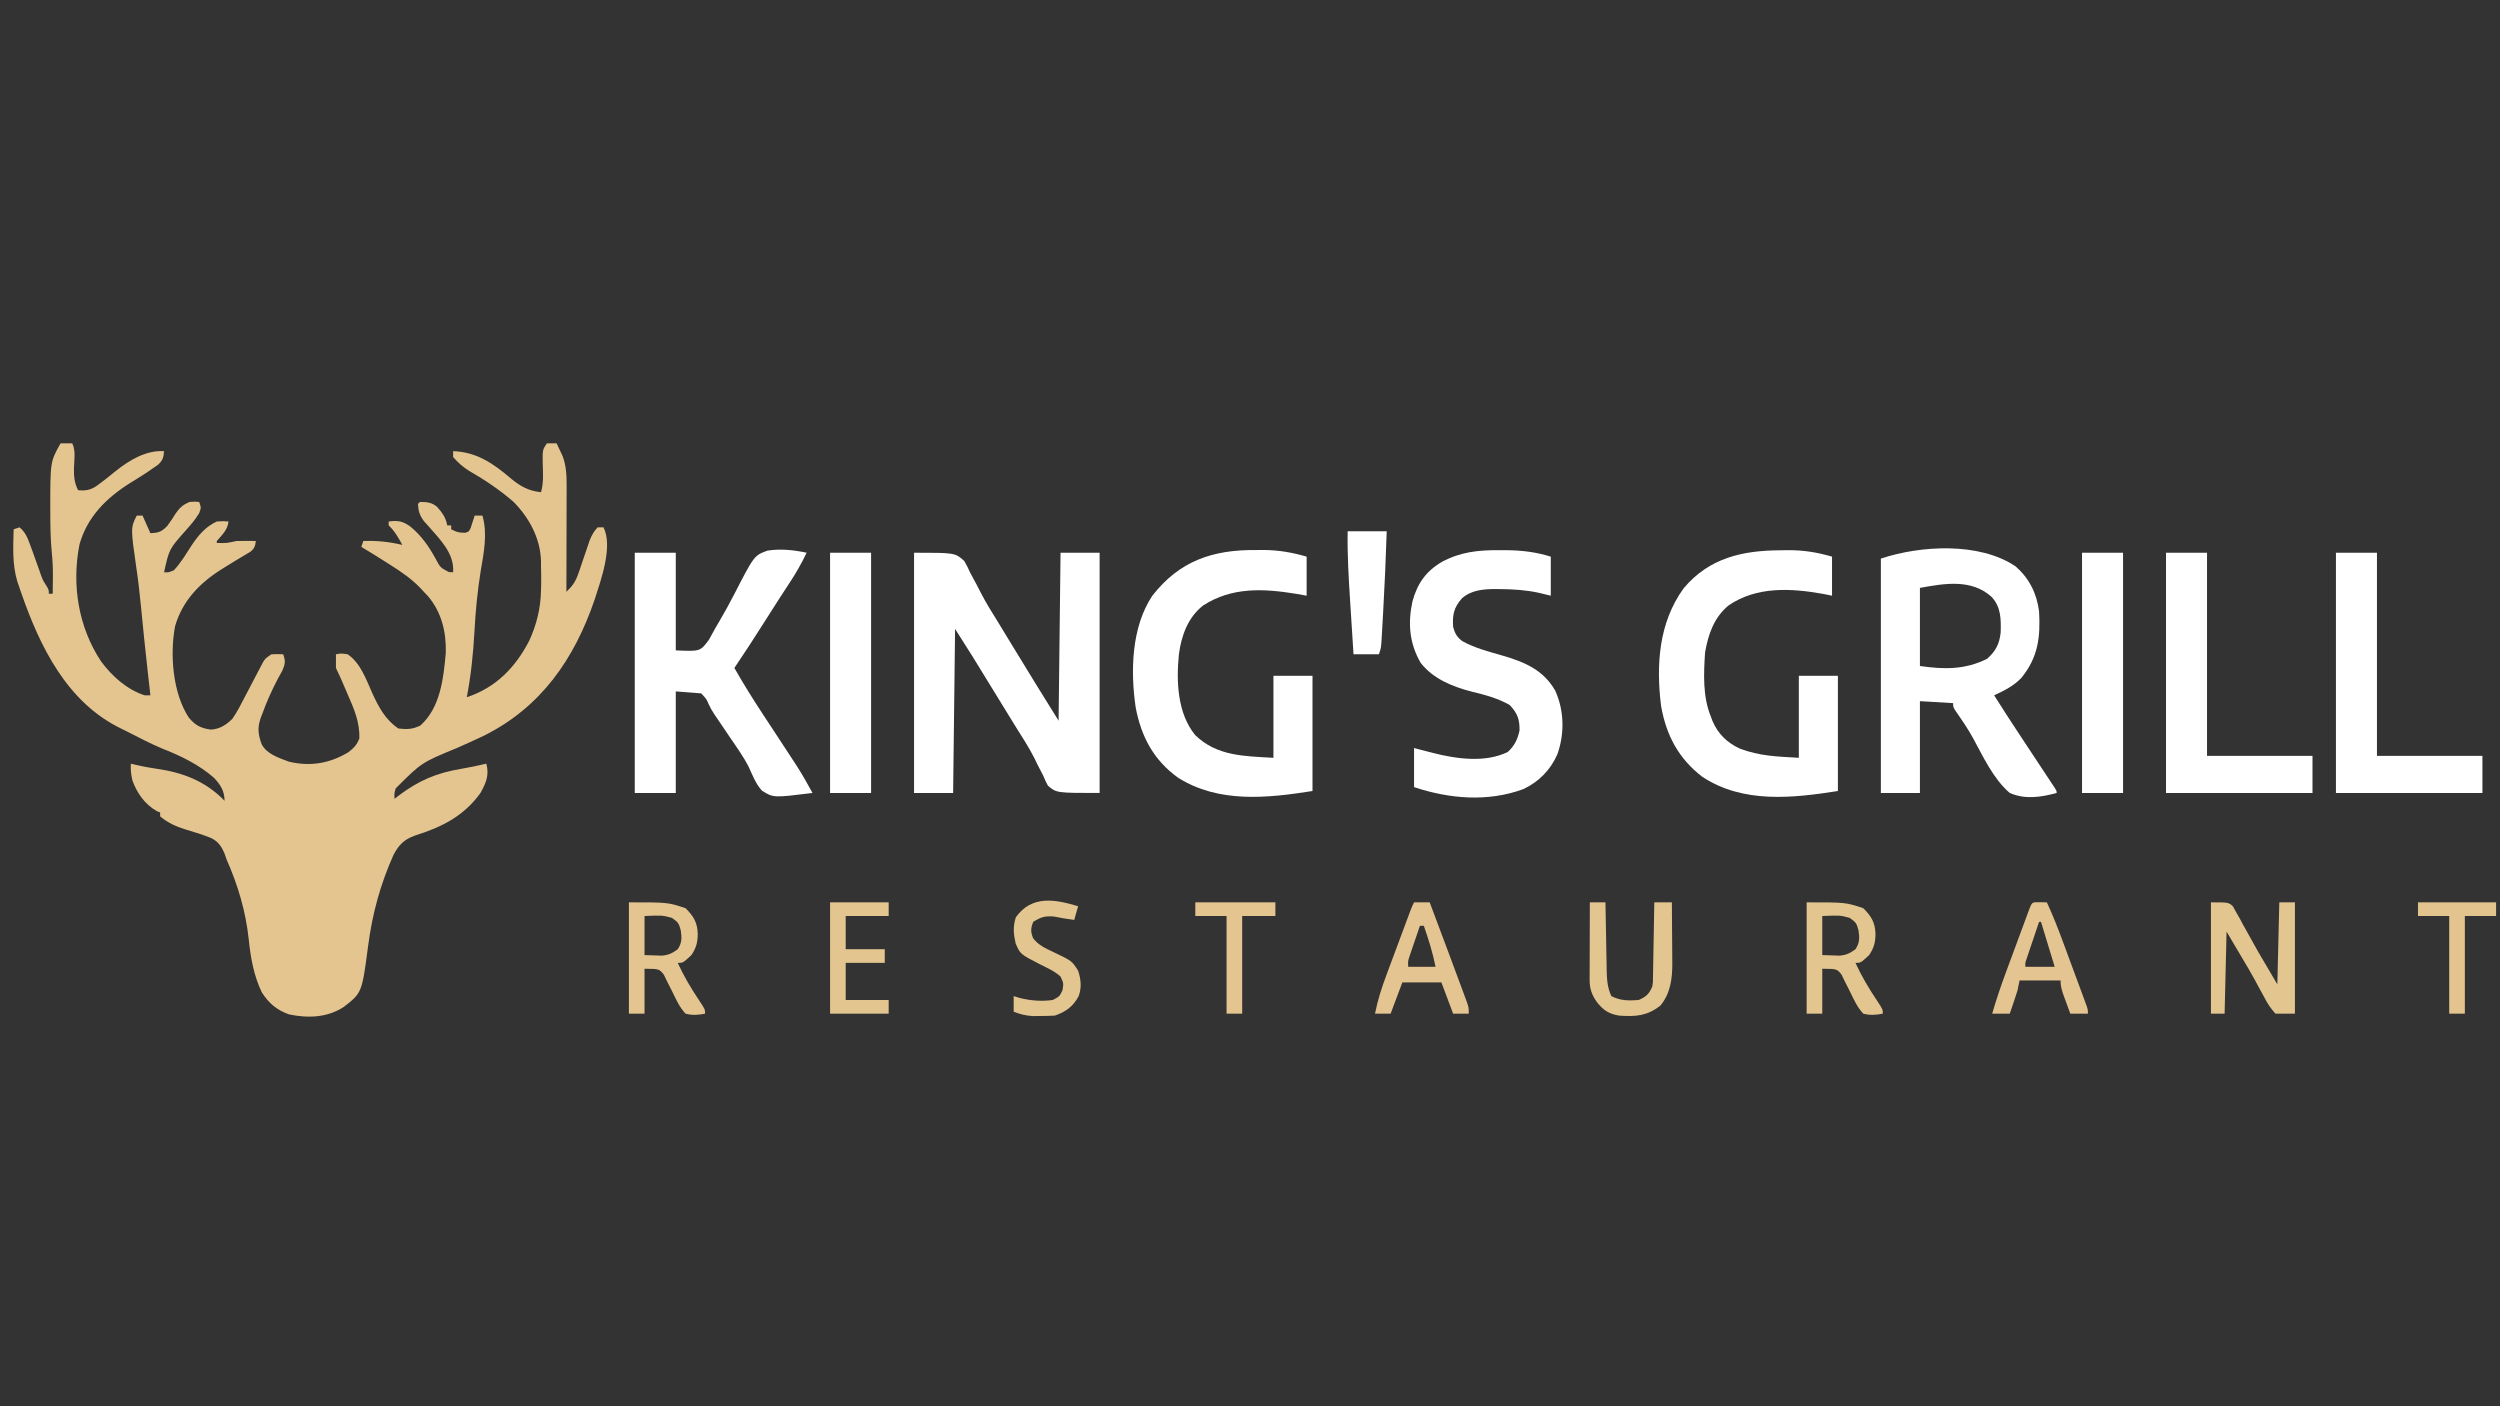 <?xml version="1.0" encoding="UTF-8"?>
<svg version="1.1" xmlns="http://www.w3.org/2000/svg" width="1280" height="720">
<rect width="100%" height="100%" fill="#333333" stroke="none"/>
<path d="M0 0 C1.98 0 3.96 0 6 0 C7.858 3.715 6.988 8.502 6.873 12.615 C6.81 16.893 7.011 20.093 9 24 C14.098 24.434 16.377 23.505 20.375 20.375 C21.334 19.643 22.293 18.911 23.281 18.156 C24.872 16.895 26.458 15.627 28.031 14.344 C35.138 8.682 43.687 3.413 53 4 C52.713 7.312 52.343 8.677 49.883 10.992 C48.973 11.614 48.063 12.235 47.125 12.875 C46.127 13.566 45.13 14.257 44.102 14.969 C41.265 16.827 38.394 18.607 35.5 20.375 C23.378 28.006 13.625 37.735 9.695 51.754 C5.632 72.502 9.111 94.068 20.777 111.684 C26.423 119.269 33.892 125.979 43 129 C43.99 129 44.98 129 46 129 C45.529 124.745 45.056 120.491 44.57 116.238 C43.309 105.115 42.198 93.978 41.113 82.836 C40.481 76.446 39.778 70.098 38.812 63.75 C35.879 43.242 35.879 43.242 39 37 C39.99 37 40.98 37 42 37 C43.32 39.97 44.64 42.94 46 46 C50.16 45.807 51.663 45.345 54.625 42.312 C56.217 40.204 57.592 38.057 59 35.812 C61.14 32.803 62.638 31.476 66 30 C68.812 29.812 68.812 29.812 71 30 C72 33 72 33 71 35.688 C68.941 39.098 66.628 41.778 63.98 44.73 C55.614 54.133 55.614 54.133 53 66 C55.298 66.116 55.298 66.116 58 65 C61.585 61.232 64.229 56.651 67.062 52.312 C70.503 47.107 74.241 42.669 80 40 C83.312 39.812 83.312 39.812 86 40 C85.495 44.379 82.786 46.785 80 50 C80 50.33 80 50.66 80 51 C85.083 51.113 85.083 51.113 90 50 C91.728 49.932 93.458 49.915 95.188 49.938 C96.089 49.947 96.99 49.956 97.918 49.965 C98.605 49.976 99.292 49.988 100 50 C99.638 52.587 99.333 53.72 97.301 55.429 C96.21 56.075 96.21 56.075 95.098 56.734 C94.294 57.222 93.491 57.709 92.663 58.211 C91.805 58.719 90.947 59.227 90.062 59.75 C88.315 60.823 86.57 61.9 84.828 62.98 C83.99 63.5 83.151 64.02 82.287 64.556 C71.121 71.606 62.358 80.71 58.625 93.66 C55.92 108.116 57.426 127.835 65.66 140.398 C69.032 144.429 71.769 145.824 76.938 146.562 C81.552 146.273 84.751 144.184 88 141 C90.363 137.576 92.243 133.956 94.125 130.25 C95.127 128.338 96.13 126.427 97.133 124.516 C97.613 123.592 98.093 122.668 98.587 121.717 C101.318 116.465 101.318 116.465 102.68 113.922 C103.056 113.211 103.432 112.501 103.82 111.769 C105 110 105 110 108 108 C111.188 107.875 111.188 107.875 114 108 C115.241 111.522 115.059 112.862 113.559 116.355 C112.86 117.638 112.153 118.915 111.438 120.188 C108.308 126.134 105.574 132.106 103.312 138.438 C103.033 139.158 102.753 139.878 102.465 140.62 C100.72 145.727 101.147 149.056 102.994 154.1 C105.695 159.2 111.893 161.05 117 163 C127.927 165.567 137.887 163.878 147.5 158.062 C150.322 155.734 151.726 154.448 153 151 C153.246 142.802 150.251 135.868 147 128.5 C146.536 127.417 146.072 126.334 145.594 125.219 C143.395 120.064 143.395 120.064 141 115 C140.96 112.667 140.957 110.333 141 108 C143.562 107.5 143.562 107.5 147 108 C153.665 112.523 156.459 120.929 159.65 127.978 C162.907 135.08 166.366 141.577 173 146 C177.586 146.451 180.011 146.466 184.188 144.5 C194.462 135.367 196.083 120.37 197.238 107.305 C197.565 96.61 195.07 86.41 188.074 78.16 C187.39 77.447 186.705 76.734 186 76 C185.527 75.481 185.053 74.963 184.565 74.428 C179.869 69.457 174.648 65.874 168.875 62.25 C167.995 61.687 167.114 61.123 166.207 60.543 C162.172 57.969 158.11 55.452 154 53 C154.33 52.01 154.66 51.02 155 50 C161.95 49.734 168.235 50.388 175 52 C172.909 48.178 171.167 45.008 168 42 C168 41.34 168 40.68 168 40 C172.751 39.406 175.215 39.771 179.125 42.625 C184.796 47.3 188.478 52.615 192 59 C194.422 63.578 194.422 63.578 198.75 65.875 C199.493 65.916 200.235 65.957 201 66 C201.642 56.419 194.598 49.535 188.625 42.688 C187.345 41.27 187.345 41.27 186.039 39.824 C183.819 36.749 183.206 34.759 183 31 C183.33 30.67 183.66 30.34 184 30 C187.491 30 190.028 30.179 192.762 32.488 C195.473 35.554 197.226 37.925 198 42 C198.66 42 199.32 42 200 42 C200 42.66 200 43.32 200 44 C203.387 45.618 203.387 45.618 207.062 45.812 C209.154 45.168 209.154 45.168 210.047 43.152 C210.395 42.056 210.395 42.056 210.75 40.938 C211.114 39.837 211.114 39.837 211.484 38.715 C211.655 38.149 211.825 37.583 212 37 C213.32 37 214.64 37 216 37 C218.701 46.16 216.702 56.117 215.125 65.312 C213.479 75.532 212.493 85.676 211.938 96 C211.314 107.503 210.162 118.686 208 130 C222.948 124.976 232.816 114.844 240 101 C243.857 92.415 245.837 84.392 246 75 C246.027 74.013 246.054 73.025 246.082 72.008 C246.125 69 246.078 66.007 246 63 C245.995 62.01 245.99 61.02 245.984 60 C245.564 48.463 240.004 38.206 232 30 C224.818 23.773 217.1 18.626 208.875 13.887 C205.794 11.865 203.41 9.787 201 7 C201 6.01 201 5.02 201 4 C213.04 4.401 221.585 10.31 230.531 17.945 C235.321 21.932 239.672 24.383 246 25 C247.39 20.114 247.014 15.229 246.873 10.199 C246.77 3.288 246.77 3.288 249 0 C250.65 0 252.3 0 254 0 C254.655 1.371 255.298 2.747 255.938 4.125 C256.297 4.891 256.657 5.656 257.027 6.445 C258.876 11.301 259.124 16.125 259.114 21.281 C259.113 22.502 259.113 23.722 259.113 24.98 C259.108 26.284 259.103 27.587 259.098 28.93 C259.096 30.289 259.094 31.648 259.093 33.007 C259.09 36.568 259.08 40.128 259.069 43.689 C259.058 47.329 259.054 50.969 259.049 54.609 C259.038 61.74 259.021 68.87 259 76 C262.273 72.882 263.804 70.589 265.254 66.281 C265.634 65.184 266.013 64.087 266.404 62.957 C266.787 61.816 267.169 60.675 267.562 59.5 C268.328 57.237 269.1 54.977 269.879 52.719 C270.383 51.217 270.383 51.217 270.897 49.686 C271.99 47.024 273.023 45.089 275 43 C275.99 43 276.98 43 278 43 C282.922 52.843 276.662 69.967 273.527 79.781 C263.079 110.496 245.887 135.277 216.46 149.823 C211.93 151.99 207.337 154.019 202.75 156.062 C184.828 163.436 184.828 163.436 171.625 176.625 C170.873 179.074 170.873 179.074 171 182 C171.666 181.481 172.333 180.961 173.02 180.426 C183.337 172.619 192.603 168.704 205.227 166.625 C209.532 165.912 213.75 164.987 218 164 C219.574 169.928 217.891 173.752 215 179 C206.453 190.891 195.146 196.507 181.52 200.777 C175.895 202.822 173.272 205.433 170.473 210.703 C163.729 225.799 159.643 240.747 157.5 257.125 C154.315 281.348 154.315 281.348 144.973 288.566 C136.585 294.049 126.751 294.398 117.039 292.387 C110.745 290.189 106.539 286.634 103 281 C98.909 272.42 97.336 263.38 96.357 254.002 C94.823 239.521 90.839 226.288 85 213 C84.665 212.037 84.33 211.074 83.984 210.082 C82.338 206.251 80.751 203.849 76.908 201.986 C72.653 200.298 68.336 198.951 63.945 197.668 C59.206 196.216 54.816 194.222 51 191 C51 190.34 51 189.68 51 189 C50.165 188.66 50.165 188.66 49.312 188.312 C43.168 184.825 39.055 179.007 36.75 172.438 C36.102 169.469 35.817 167.016 36 164 C37.134 164.268 38.269 164.536 39.438 164.812 C42.587 165.535 45.689 166.098 48.891 166.555 C62.644 168.523 74.032 172.816 84 183 C83.869 177.759 81.924 174.847 78.473 171.148 C70.83 164.508 61.547 159.965 52.176 156.312 C46.275 153.874 40.625 150.893 34.945 147.985 C33.613 147.31 32.275 146.649 30.932 145.998 C3.268 132.549 -10.602 104.044 -20.234 76.244 C-20.487 75.504 -20.74 74.763 -21 74 C-21.383 72.891 -21.766 71.783 -22.16 70.641 C-24.749 61.924 -24.27 52.999 -24 44 C-22.515 43.505 -22.515 43.505 -21 43 C-17.937 45.557 -16.92 48.296 -15.562 52 C-15.133 53.155 -14.704 54.31 -14.262 55.5 C-13.466 57.706 -12.677 59.914 -11.895 62.125 C-11.558 63.074 -11.222 64.022 -10.875 65 C-10.584 65.846 -10.292 66.691 -9.992 67.562 C-9.029 70.108 -9.029 70.108 -7.383 72.688 C-6 75 -6 75 -6 77 C-5.34 77 -4.68 77 -4 77 C-3.972 74.562 -3.953 72.125 -3.938 69.688 C-3.929 69.017 -3.921 68.346 -3.912 67.654 C-3.893 63.69 -4.085 59.819 -4.488 55.875 C-5.154 49.024 -5.233 42.192 -5.25 35.312 C-5.252 34.654 -5.253 33.996 -5.255 33.317 C-5.259 9.374 -5.259 9.374 0 0 Z " fill="#E4C590" transform="translate(31,227)"/>
<path d="M0 0 C21 0 21 0 25.734 4.266 C27.314 7.109 27.314 7.109 28.75 10.25 C29.942 12.467 31.136 14.683 32.332 16.898 C32.926 18.065 33.52 19.231 34.131 20.433 C36.913 25.839 40.158 30.965 43.359 36.128 C45.16 39.045 46.927 41.98 48.699 44.914 C53.018 52.046 57.378 59.151 61.75 66.25 C62.405 67.315 63.061 68.379 63.736 69.476 C67.138 74.996 70.563 80.501 74 86 C74.33 57.62 74.66 29.24 75 0 C81.6 0 88.2 0 95 0 C95 40.59 95 81.18 95 123 C73 123 73 123 68.57 119.32 C67.259 116.857 67.259 116.857 66.125 114.125 C65.127 112.182 64.126 110.24 63.121 108.301 C62.622 107.27 62.123 106.24 61.609 105.178 C58.823 99.675 55.473 94.527 52.188 89.312 C50.836 87.121 49.487 84.929 48.141 82.734 C47.463 81.633 46.786 80.531 46.088 79.396 C44.31 76.504 42.533 73.612 40.756 70.719 C39.679 68.964 38.601 67.21 37.523 65.456 C36.178 63.268 34.834 61.079 33.491 58.89 C32.874 57.886 32.257 56.882 31.621 55.848 C31.089 54.981 30.557 54.115 30.01 53.223 C27.04 48.461 24.013 43.735 21 39 C20.67 66.72 20.34 94.44 20 123 C13.4 123 6.8 123 0 123 C0 82.41 0 41.82 0 0 Z " fill="#FFFFFF" transform="translate(468,283)"/>
<path d="M0 0 C7.016 6.166 10.802 13.801 12 23 C12.765 36.244 11.502 46.524 3 57 C-0.977 61.225 -5.806 63.582 -11 66 C-6.707 72.845 -2.299 79.609 2.152 86.352 C2.975 87.598 2.975 87.598 3.814 88.87 C6.109 92.345 8.405 95.82 10.703 99.293 C12.397 101.853 14.087 104.415 15.777 106.977 C16.302 107.768 16.827 108.56 17.368 109.375 C17.846 110.1 18.324 110.826 18.816 111.573 C19.239 112.212 19.662 112.852 20.098 113.511 C21 115 21 115 21 116 C12.996 118.174 4.781 119.434 -3 116 C-11.381 108.849 -16.562 97.505 -21.758 87.982 C-24.402 83.186 -27.446 78.72 -30.584 74.231 C-32 72 -32 72 -32 70 C-37.61 69.67 -43.22 69.34 -49 69 C-49 84.51 -49 100.02 -49 116 C-55.6 116 -62.2 116 -69 116 C-69 76.4 -69 36.8 -69 -4 C-48.695 -10.768 -18.491 -12.534 0 0 Z M-49 11 C-49 24.2 -49 37.4 -49 51 C-36.634 52.767 -25.928 52.964 -14.625 47.312 C-10.186 43.402 -8.302 39.746 -7.652 33.836 C-7.471 26.966 -7.445 20.81 -12.359 15.543 C-22.717 6.28 -36.449 8.718 -49 11 Z " fill="#FFFFFF" transform="translate(1032,290)"/>
<path d="M0 0 C6.93 0 13.86 0 21 0 C21 16.5 21 33 21 50 C33.548 50.545 33.548 50.545 37.988 44.531 C39.139 42.545 40.245 40.532 41.312 38.5 C41.934 37.442 42.555 36.383 43.195 35.293 C45.872 30.728 48.437 26.121 50.853 21.414 C61.133 1.414 61.133 1.414 67.949 -1.079 C74.741 -2.122 81.312 -1.429 88 0 C85.363 5.48 82.484 10.562 79.125 15.625 C78.151 17.11 77.179 18.596 76.207 20.082 C75.691 20.87 75.175 21.659 74.643 22.471 C71.661 27.061 68.741 31.689 65.812 36.312 C60.971 43.943 56.064 51.515 51 59 C55.803 67.432 60.9 75.592 66.25 83.688 C67 84.828 67.75 85.97 68.499 87.111 C69.98 89.367 71.462 91.622 72.945 93.876 C75.723 98.099 78.493 102.326 81.25 106.562 C81.667 107.197 82.083 107.831 82.513 108.485 C85.576 113.198 88.319 118.061 91 123 C71 125.484 71 125.484 65.172 121.865 C62.002 118.418 60.332 114.038 58.425 109.814 C55.742 104.517 52.266 99.691 48.916 94.798 C47.327 92.472 45.755 90.134 44.191 87.791 C43.1 86.163 41.994 84.546 40.888 82.93 C39 80 39 80 37.803 77.445 C36.729 74.914 36.729 74.914 34 72 C29.71 71.67 25.42 71.34 21 71 C21 88.16 21 105.32 21 123 C14.07 123 7.14 123 0 123 C0 82.41 0 41.82 0 0 Z " fill="#FFFFFF" transform="translate(325,283)"/>
<path d="M0 0 C1.764 -0.017 1.764 -0.017 3.564 -0.035 C11.49 -0.009 18.32 1.182 25.938 3.375 C25.938 9.975 25.938 16.575 25.938 23.375 C24.226 23.066 22.514 22.756 20.75 22.438 C3.932 19.703 -12.207 18.791 -27.062 28.375 C-34.917 34.558 -38.189 43.812 -39.469 53.426 C-40.843 67.212 -40.27 83.558 -31.121 94.75 C-19.985 105.587 -5.972 105.498 8.938 106.375 C8.938 92.515 8.938 78.655 8.938 64.375 C15.537 64.375 22.137 64.375 28.938 64.375 C28.938 83.845 28.938 103.315 28.938 123.375 C5.769 127.033 -19.122 129.712 -40 116.5 C-52.439 107.424 -58.735 95.644 -61.595 80.567 C-64.308 62.035 -63.804 39.46 -53.062 23.375 C-39.212 5.598 -22.217 -0.22 0 0 Z " fill="#FFFFFF" transform="translate(643.062,281.625)"/>
<path d="M0 0 C1.208 -0.021 2.416 -0.041 3.66 -0.062 C11.74 -0.097 18.613 0.991 26.375 3.25 C26.375 9.85 26.375 16.45 26.375 23.25 C24.849 22.941 23.323 22.631 21.75 22.312 C5.289 19.39 -12.23 18.382 -26.625 28.25 C-34.075 34.429 -36.979 42.937 -38.625 52.25 C-39.356 63.193 -39.879 74.974 -35.625 85.25 C-35.358 85.969 -35.091 86.689 -34.816 87.43 C-32.03 93.992 -27.291 98.556 -20.836 101.539 C-10.579 105.382 -2.075 105.576 9.375 106.25 C9.375 92.39 9.375 78.53 9.375 64.25 C15.975 64.25 22.575 64.25 29.375 64.25 C29.375 83.72 29.375 103.19 29.375 123.25 C6.088 126.927 -19.192 129.692 -40 116 C-52.163 106.708 -58.539 94.701 -61.156 79.668 C-63.762 58.603 -62.344 37.014 -49.555 19.398 C-36.453 3.854 -19.458 0.082 0 0 Z " fill="#FFFFFF" transform="translate(911.625,281.75)"/>
<path d="M0 0 C1.147 0.001 2.294 0.003 3.476 0.004 C11.566 0.096 18.491 0.925 26.25 3.312 C26.25 9.912 26.25 16.512 26.25 23.312 C24.208 22.817 22.166 22.323 20.062 21.812 C13.486 20.399 7.03 19.98 0.312 19.938 C-1 19.917 -1 19.917 -2.339 19.896 C-8.378 19.938 -14.62 20.474 -19.312 24.729 C-23.412 29.449 -24.166 33.173 -23.75 39.312 C-22.824 42.621 -21.817 44.524 -19.027 46.586 C-12.468 50.218 -5.244 52.01 1.913 54.084 C13.084 57.366 22.588 61.452 28.562 72 C33.164 82.274 33.356 93.966 29.625 104.5 C26.073 112.549 20.201 118.558 12.25 122.312 C-5.917 129.044 -25.653 127.345 -43.75 121.312 C-43.75 114.713 -43.75 108.112 -43.75 101.312 C-36.25 103.25 -36.25 103.25 -33.939 103.855 C-21.92 106.908 -7.258 108.954 4.25 103.312 C7.694 100.127 9.264 96.884 10.25 92.312 C10.35 86.659 9.207 83.507 5.25 79.312 C-0.762 75.83 -7.481 74.069 -14.188 72.438 C-24.018 69.917 -33.973 65.9 -40.383 57.672 C-46.199 47.635 -46.976 37.271 -44.562 26.188 C-42.053 17.051 -37.676 10.791 -29.461 5.969 C-19.786 0.817 -10.867 -0.05 0 0 Z " fill="#FFFFFF" transform="translate(767.75,281.688)"/>
<path d="M0 0 C6.93 0 13.86 0 21 0 C21 34.32 21 68.64 21 104 C38.82 104 56.64 104 75 104 C75 110.27 75 116.54 75 123 C50.25 123 25.5 123 0 123 C0 82.41 0 41.82 0 0 Z " fill="#FFFFFF" transform="translate(1196,283)"/>
<path d="M0 0 C6.93 0 13.86 0 21 0 C21 34.32 21 68.64 21 104 C38.82 104 56.64 104 75 104 C75 110.27 75 116.54 75 123 C50.25 123 25.5 123 0 123 C0 82.41 0 41.82 0 0 Z " fill="#FFFFFF" transform="translate(1109,283)"/>
<path d="M0 0 C6.93 0 13.86 0 21 0 C21 40.59 21 81.18 21 123 C14.07 123 7.14 123 0 123 C0 82.41 0 41.82 0 0 Z " fill="#FFFFFF" transform="translate(1066,283)"/>
<path d="M0 0 C6.93 0 13.86 0 21 0 C21 40.59 21 81.18 21 123 C14.07 123 7.14 123 0 123 C0 82.41 0 41.82 0 0 Z " fill="#FFFFFF" transform="translate(425,283)"/>
<path d="M0 0 C9 0 9 0 11.24 2.025 C12.016 3.434 12.016 3.434 12.809 4.871 C13.411 5.922 14.014 6.974 14.635 8.057 C15.23 9.172 15.825 10.288 16.438 11.438 C17.029 12.487 17.62 13.537 18.229 14.619 C20.17 18.069 22.084 21.535 24 25 C27.3 30.61 30.6 36.22 34 42 C34.33 28.14 34.66 14.28 35 0 C37.64 0 40.28 0 43 0 C43 18.81 43 37.62 43 57 C39.7 57 36.4 57 33 57 C30.391 54.011 28.93 51.83 27.188 48.375 C26.187 46.554 25.186 44.734 24.184 42.914 C23.672 41.954 23.16 40.994 22.632 40.005 C20.42 35.933 18.056 31.959 15.68 27.982 C13.102 23.665 10.554 19.331 8 15 C7.67 28.86 7.34 42.72 7 57 C4.69 57 2.38 57 0 57 C0 38.19 0 19.38 0 0 Z " fill="#E3C590" transform="translate(1132,462)"/>
<path d="M0 0 C20 0 20 0 29 3 C33.188 7.188 35.128 10.416 35.25 16.312 C35.188 20.583 34.431 23.395 32 27 C27.684 31 27.684 31 25 31 C28.137 37.842 31.873 44.11 36.052 50.352 C39 54.799 39 54.799 39 57 C35.47 57.694 32.505 57.906 29 57 C25.994 53.788 24.264 50.008 22.375 46.062 C21.368 43.998 20.335 41.947 19.273 39.91 C18.834 38.994 18.395 38.077 17.943 37.133 C15.572 34.066 15.572 34.066 8 34 C8 41.59 8 49.18 8 57 C5.36 57 2.72 57 0 57 C0 38.19 0 19.38 0 0 Z M8 7 C8 13.6 8 20.2 8 27 C10.815 27.093 10.815 27.093 13.688 27.188 C15.271 27.24 15.271 27.24 16.887 27.293 C20.397 26.963 22.185 26.078 25 24 C27.204 20.742 27.113 18.144 26.562 14.375 C25.6 10.737 25.259 10.178 22 7.938 C17.062 6.62 17.062 6.62 8 7 Z " fill="#E4C590" transform="translate(322,462)"/>
<path d="M0 0 C20 0 20 0 29 3 C33.188 7.188 35.128 10.416 35.25 16.312 C35.188 20.583 34.431 23.395 32 27 C27.684 31 27.684 31 25 31 C28.137 37.842 31.873 44.11 36.052 50.352 C39 54.799 39 54.799 39 57 C35.47 57.694 32.505 57.906 29 57 C25.994 53.788 24.264 50.008 22.375 46.062 C21.368 43.998 20.335 41.947 19.273 39.91 C18.834 38.994 18.395 38.077 17.943 37.133 C15.572 34.066 15.572 34.066 8 34 C8 41.59 8 49.18 8 57 C5.36 57 2.72 57 0 57 C0 38.19 0 19.38 0 0 Z M8 7 C8 13.6 8 20.2 8 27 C10.815 27.093 10.815 27.093 13.688 27.188 C15.271 27.24 15.271 27.24 16.887 27.293 C20.397 26.963 22.185 26.078 25 24 C27.204 20.742 27.113 18.144 26.562 14.375 C25.6 10.737 25.259 10.178 22 7.938 C17.062 6.62 17.062 6.62 8 7 Z " fill="#E3C590" transform="translate(925,462)"/>
<path d="M0 0 C2.64 0 5.28 0 8 0 C8.02 1.241 8.04 2.482 8.06 3.76 C8.136 8.379 8.225 12.997 8.317 17.615 C8.356 19.611 8.39 21.607 8.422 23.603 C8.468 26.478 8.526 29.352 8.586 32.227 C8.597 33.114 8.609 34.002 8.621 34.917 C8.732 39.606 9.005 43.662 11 48 C15.574 50.396 19.96 50.4 25 50 C28.865 48.32 30.424 46.848 32 43 C32.322 40.864 32.322 40.864 32.319 38.599 C32.339 37.738 32.359 36.877 32.379 35.991 C32.396 34.611 32.396 34.611 32.414 33.203 C32.433 32.254 32.453 31.306 32.473 30.328 C32.532 27.302 32.579 24.276 32.625 21.25 C32.663 19.197 32.702 17.143 32.742 15.09 C32.838 10.06 32.922 5.03 33 0 C35.97 0 38.94 0 42 0 C42.05 5.247 42.086 10.494 42.11 15.741 C42.12 17.523 42.133 19.304 42.151 21.086 C42.175 23.66 42.187 26.234 42.195 28.809 C42.206 29.593 42.216 30.378 42.227 31.187 C42.228 39.223 41.303 46.666 36 53 C29.075 58.229 23.451 58.558 15 58 C9.717 57.124 6.846 55.223 3.562 51 C0.937 47.223 -0.127 44.221 -0.114 39.62 C-0.113 38.74 -0.113 37.859 -0.113 36.952 C-0.108 36.005 -0.103 35.058 -0.098 34.082 C-0.096 33.11 -0.095 32.137 -0.093 31.135 C-0.088 28.028 -0.075 24.92 -0.062 21.812 C-0.057 19.706 -0.053 17.6 -0.049 15.494 C-0.038 10.329 -0.021 5.165 0 0 Z " fill="#E3C590" transform="translate(814,462)"/>
<path d="M0 0 C6.6 0 13.2 0 20 0 C19.535 14.059 18.936 28.105 18.131 42.148 C18.044 43.673 17.958 45.198 17.873 46.723 C17.753 48.877 17.628 51.03 17.5 53.184 C17.428 54.427 17.356 55.67 17.281 56.951 C17 60 17 60 16 63 C11.71 63 7.42 63 3 63 C2.567 56.278 2.14 49.556 1.718 42.834 C1.574 40.553 1.429 38.272 1.282 35.991 C0.508 23.974 -0.209 12.046 0 0 Z " fill="#FFFFFF" transform="translate(690,272)"/>
<path d="M0 0 C1.134 0.021 2.269 0.041 3.438 0.062 C6.441 6.585 9.066 13.198 11.547 19.934 C12.104 21.439 12.104 21.439 12.673 22.975 C13.451 25.078 14.227 27.181 15.002 29.285 C16.194 32.517 17.391 35.746 18.59 38.975 C19.347 41.023 20.103 43.072 20.859 45.121 C21.219 46.089 21.578 47.056 21.948 48.053 C22.276 48.945 22.603 49.837 22.94 50.756 C23.23 51.541 23.52 52.327 23.819 53.136 C24.438 55.062 24.438 55.062 24.438 57.062 C21.468 57.062 18.497 57.062 15.438 57.062 C14.598 54.794 13.766 52.523 12.938 50.25 C12.699 49.607 12.461 48.965 12.215 48.303 C11.167 45.413 10.438 43.162 10.438 40.062 C3.507 40.062 -3.422 40.062 -10.562 40.062 C-11.057 42.538 -11.057 42.538 -11.562 45.062 C-12.223 47.175 -12.911 49.28 -13.625 51.375 C-14.168 52.978 -14.168 52.978 -14.723 54.613 C-15 55.422 -15.277 56.23 -15.562 57.062 C-18.532 57.062 -21.503 57.062 -24.562 57.062 C-22.498 49.948 -20.164 43.002 -17.586 36.059 C-17.215 35.054 -16.845 34.05 -16.463 33.015 C-15.686 30.912 -14.908 28.811 -14.128 26.71 C-12.93 23.479 -11.738 20.247 -10.547 17.014 C-9.789 14.966 -9.032 12.918 -8.273 10.871 C-7.916 9.901 -7.559 8.932 -7.191 7.933 C-6.86 7.044 -6.53 6.156 -6.189 5.24 C-5.753 4.063 -5.753 4.063 -5.308 2.862 C-3.977 -0.351 -3.844 0.067 0 0 Z M-0.562 10.062 C-1.734 13.519 -2.899 16.978 -4.062 20.438 C-4.563 21.915 -4.563 21.915 -5.074 23.422 C-5.39 24.363 -5.706 25.304 -6.031 26.273 C-6.325 27.143 -6.618 28.012 -6.92 28.908 C-7.658 31.007 -7.658 31.007 -7.562 33.062 C-2.612 33.062 2.337 33.062 7.438 33.062 C5.145 25.383 2.802 17.72 0.438 10.062 C0.107 10.062 -0.223 10.062 -0.562 10.062 Z " fill="#E4C591" transform="translate(1044.562,461.938)"/>
<path d="M0 0 C2.64 0 5.28 0 8 0 C11.016 7.994 14.013 15.995 17 24 C17.246 24.658 17.491 25.315 17.744 25.993 C19.275 30.093 20.8 34.195 22.317 38.3 C22.814 39.64 23.312 40.98 23.811 42.319 C24.516 44.207 25.213 46.098 25.91 47.988 C26.314 49.077 26.717 50.165 27.133 51.286 C28 54 28 54 28 57 C25.36 57 22.72 57 20 57 C18.02 51.72 16.04 46.44 14 41 C7.4 41 0.8 41 -6 41 C-7.98 46.28 -9.96 51.56 -12 57 C-14.64 57 -17.28 57 -20 57 C-18.631 50.094 -16.596 43.712 -14.121 37.129 C-13.749 36.125 -13.377 35.122 -12.993 34.088 C-11.814 30.911 -10.626 27.737 -9.438 24.562 C-8.636 22.404 -7.834 20.246 -7.033 18.088 C-5.573 14.16 -4.112 10.232 -2.642 6.307 C-2.349 5.521 -2.055 4.736 -1.752 3.926 C-1 2 -1 2 0 0 Z M3 12 C1.993 14.935 0.995 17.873 0 20.812 C-0.429 22.063 -0.429 22.063 -0.867 23.338 C-1.138 24.14 -1.409 24.943 -1.688 25.77 C-2.065 26.877 -2.065 26.877 -2.449 28.007 C-3.133 30.137 -3.133 30.137 -3 33 C1.62 33 6.24 33 11 33 C9.556 25.781 7.422 18.949 5 12 C4.34 12 3.68 12 3 12 Z " fill="#E4C490" transform="translate(724,462)"/>
<path d="M0 0 C9.9 0 19.8 0 30 0 C30 2.31 30 4.62 30 7 C22.74 7 15.48 7 8 7 C8 12.61 8 18.22 8 24 C14.6 24 21.2 24 28 24 C28 26.31 28 28.62 28 31 C21.4 31 14.8 31 8 31 C8 37.27 8 43.54 8 50 C15.26 50 22.52 50 30 50 C30 52.31 30 54.62 30 57 C20.1 57 10.2 57 0 57 C0 38.19 0 19.38 0 0 Z " fill="#E3C58F" transform="translate(425,462)"/>
<path d="M0 0 C-0.66 2.31 -1.32 4.62 -2 7 C-5.529 6.496 -9.012 5.997 -12.5 5.25 C-17.122 4.92 -19.061 5.558 -23 8 C-24.32 11.372 -24.381 13.062 -23.02 16.414 C-20.16 20.076 -16.703 21.532 -12.562 23.5 C-3.188 27.978 -3.188 27.978 0 33 C1.451 37.353 1.853 41.581 0.316 45.938 C-2.432 51.229 -6.321 54.107 -12 56 C-14.435 56.122 -16.874 56.175 -19.312 56.188 C-20.608 56.202 -21.904 56.216 -23.238 56.23 C-26.866 56.008 -29.633 55.321 -33 54 C-33 51.36 -33 48.72 -33 46 C-31.927 46.33 -30.855 46.66 -29.75 47 C-24.199 48.356 -18.673 48.78 -13 48 C-9.532 46.203 -9.532 46.203 -8 43 C-7.426 39.428 -7.426 39.428 -9 36 C-12.148 33.134 -16.064 31.472 -19.836 29.57 C-29.684 24.475 -29.684 24.475 -32 19 C-33.109 14.187 -33.449 10.347 -31.875 5.625 C-23.738 -5.766 -11.779 -3.578 0 0 Z " fill="#E3C590" transform="translate(552,464)"/>
<path d="M0 0 C13.53 0 27.06 0 41 0 C41 2.31 41 4.62 41 7 C35.39 7 29.78 7 24 7 C24 23.5 24 40 24 57 C21.36 57 18.72 57 16 57 C16 40.5 16 24 16 7 C10.72 7 5.44 7 0 7 C0 4.69 0 2.38 0 0 Z " fill="#E4C48F" transform="translate(612,462)"/>
<path d="M0 0 C13.2 0 26.4 0 40 0 C40 2.31 40 4.62 40 7 C34.72 7 29.44 7 24 7 C24 23.5 24 40 24 57 C21.36 57 18.72 57 16 57 C16 40.5 16 24 16 7 C10.72 7 5.44 7 0 7 C0 4.69 0 2.38 0 0 Z " fill="#E3C48F" transform="translate(1238,462)"/>
</svg>
